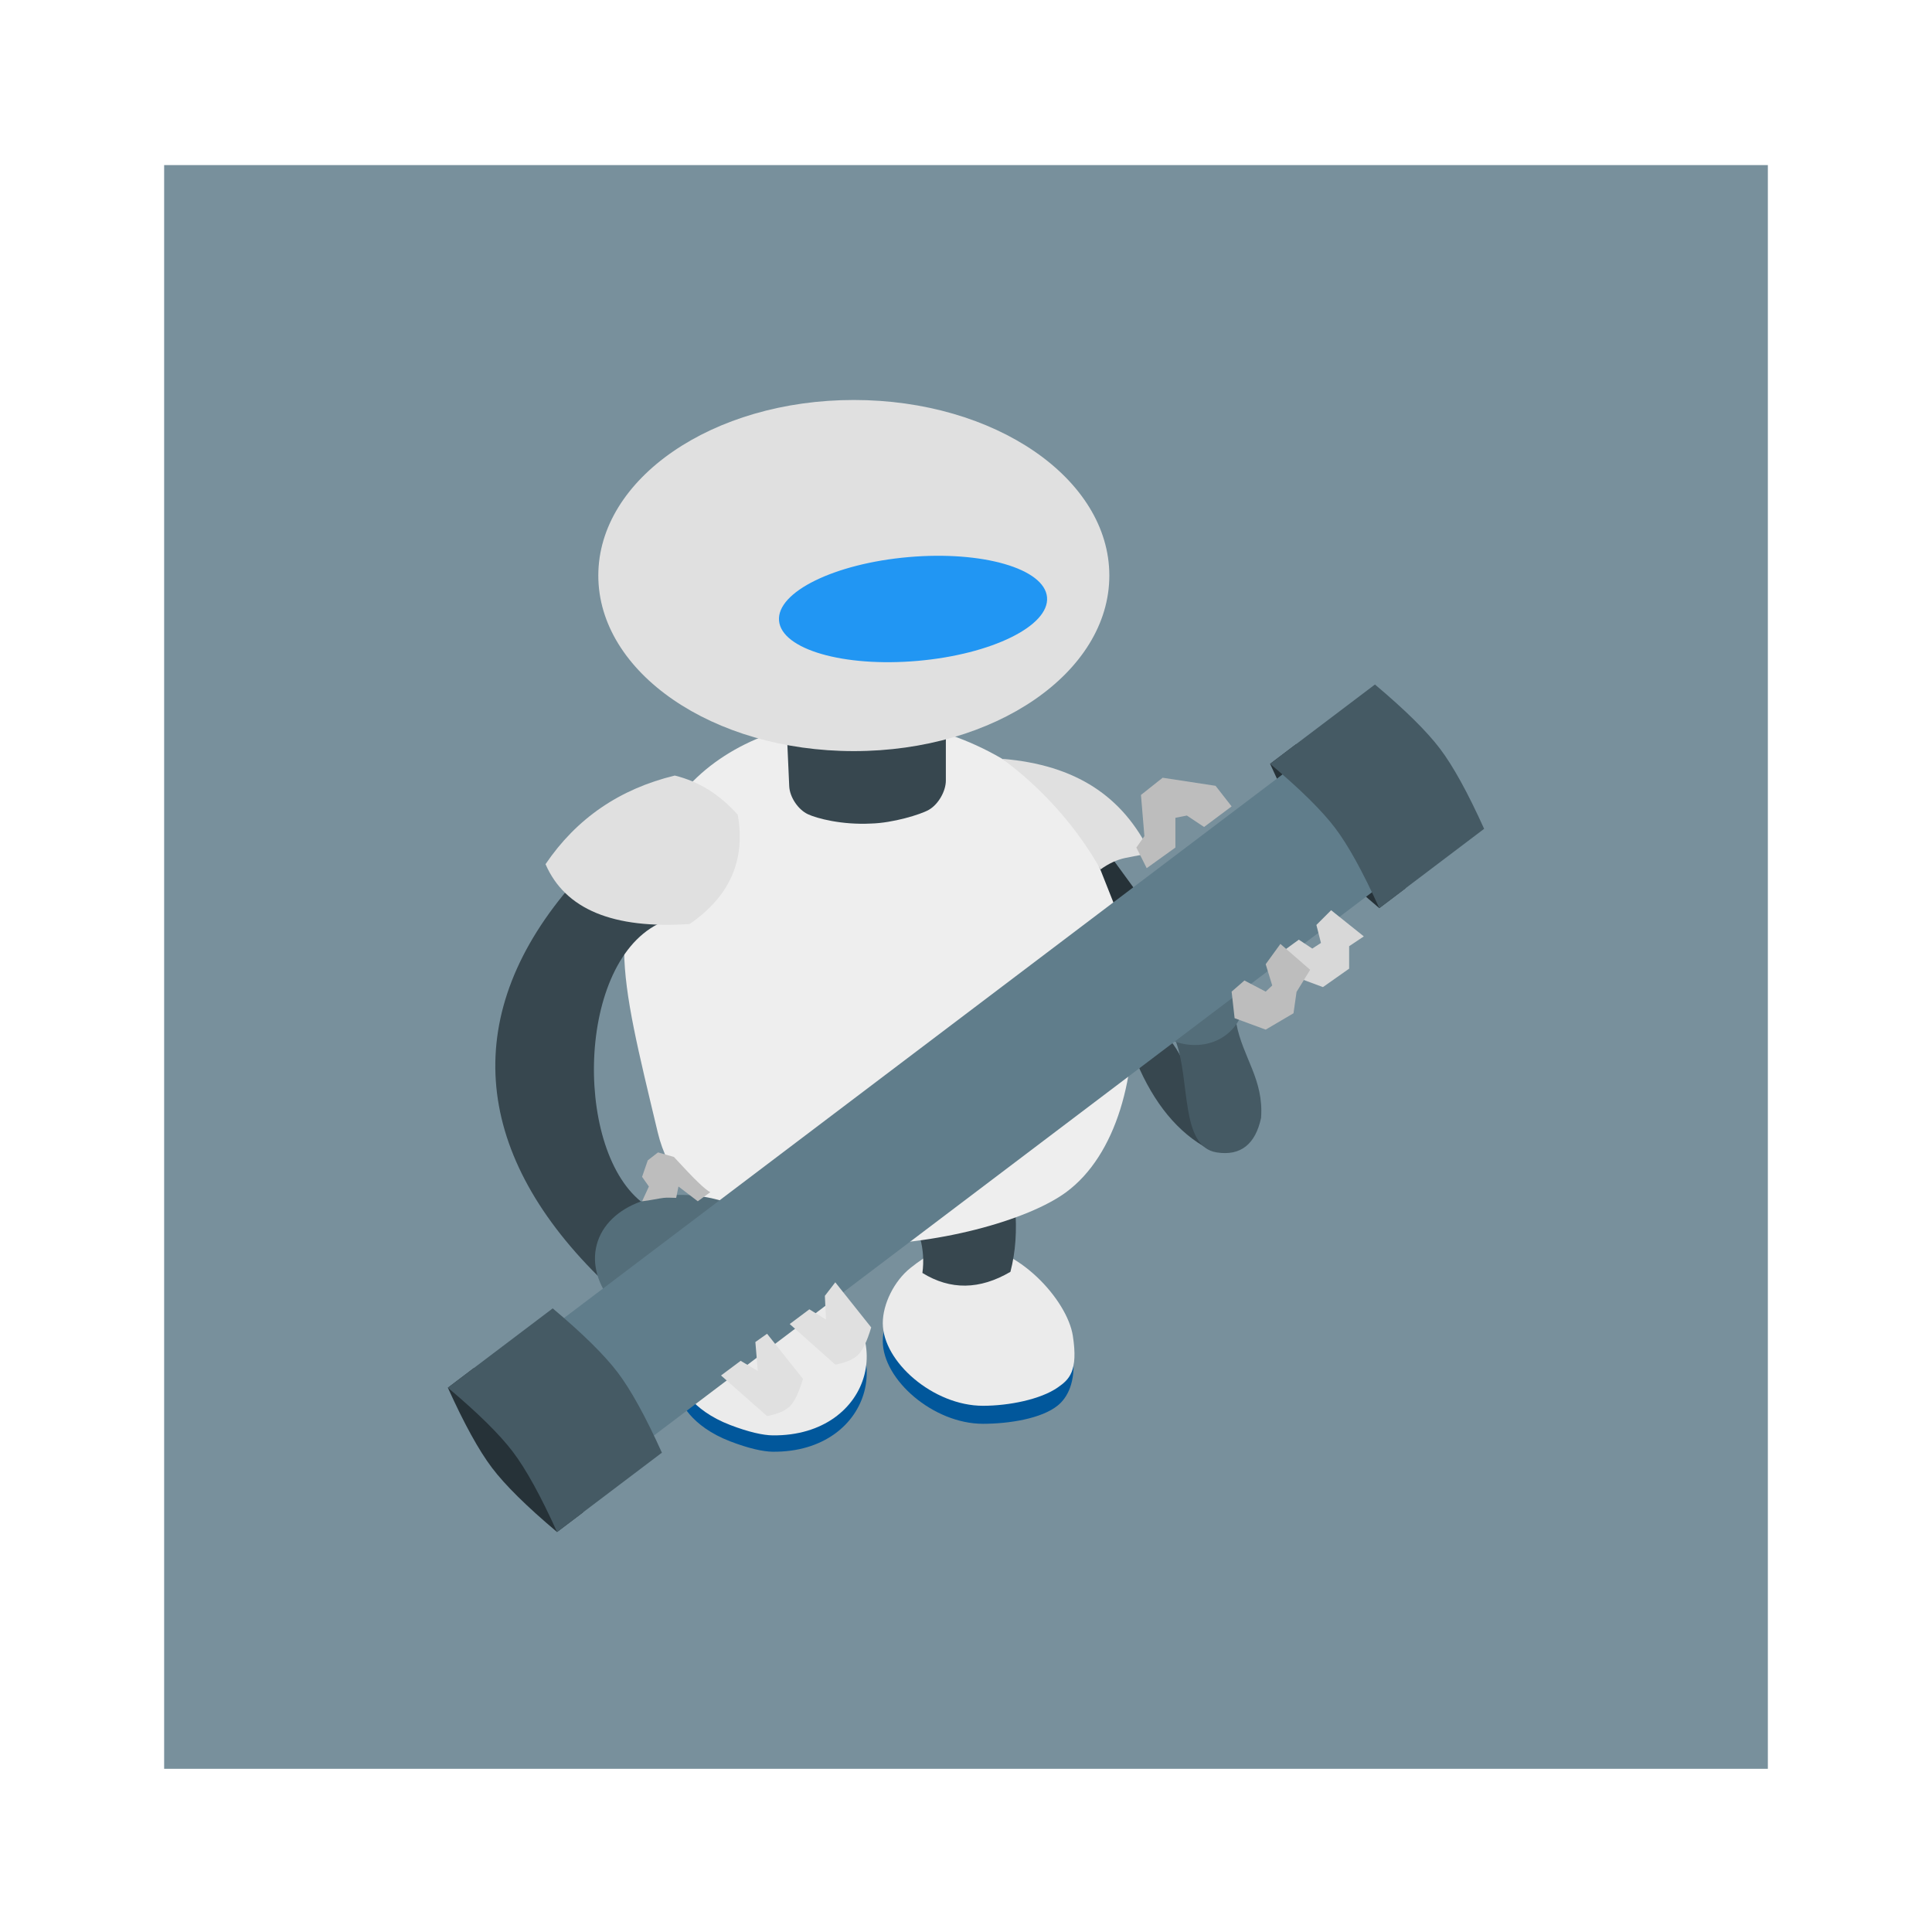 <?xml version="1.0" standalone="no"?>
<!-- Generator: Gravit.io -->
<svg xmlns="http://www.w3.org/2000/svg" xmlns:xlink="http://www.w3.org/1999/xlink" style="isolation:isolate" viewBox="0 0 1024 1024" width="1024" height="1024">
    <defs>
        <clipPath id="_clipPath_YmImxfqqg8vWiRCCfMMezmYxZa2NExww">
            <rect width="1024" height="1024" />
        </clipPath>
    </defs>
    <g clip-path="url(#_clipPath_YmImxfqqg8vWiRCCfMMezmYxZa2NExww)">
        <rect x="87" y="87.5" width="850" height="850" transform="matrix(1,0,0,1,0,0)" fill="rgb(120,144,156)" />
        <g id="robot with tube">
            <g id="robot">
                <g id="left foot">
                    <path d=" M 387 763.942 C 396.841 767.72 404.48 769.39 409.525 769.443 C 463.285 770.01 478.252 710.589 431.11 687.522 C 424.547 684.311 359.598 713.061 359.598 737.702 C 359.598 742.591 366.302 755.997 387 763.942 Z " fill-rule="evenodd" fill="rgb(1,87,155)" />
                    <path d=" M 387 755.273 C 396.841 759.051 404.48 760.721 409.525 760.774 C 463.285 761.341 478.252 701.92 431.11 678.853 C 424.547 675.642 359.598 704.391 359.598 729.033 C 359.598 733.922 366.302 747.328 387 755.273 Z " fill-rule="evenodd" fill="rgb(235,235,235)" />
                </g>
                <g id="leg">
                    <g id="right foot">
                        <path d=" M 521.004 754.639 C 534.55 754.639 552.013 751.98 560.683 744.9 C 565.416 741.035 570.495 732.979 568.619 717.51 C 566.743 702.041 539.365 669.425 513.068 669.425 C 499.722 669.425 491.19 674.701 482.545 681.599 C 473.9 688.496 467.894 700.715 467.894 710.815 C 467.894 731.32 494.706 754.639 521.004 754.639 Z " fill-rule="evenodd" fill="rgb(1,87,155)" />
                        <path d=" M 521.004 745.095 C 534.55 745.095 551.514 741.778 560.683 735.356 C 566.609 731.206 571.579 726.911 568.619 707.966 C 565.659 689.021 539.365 659.881 513.068 659.881 C 499.722 659.881 491.19 665.157 482.545 672.055 C 473.9 678.952 467.894 691.171 467.894 701.271 C 467.894 721.776 494.706 745.095 521.004 745.095 Z " fill-rule="evenodd" fill="rgb(235,235,235)" />
                    </g>
                    <path d=" M 487.679 656.164 C 489.327 662.245 489.748 668.438 488.891 674.69 C 503.705 683.844 519.265 683.653 535.546 674.093 C 538.28 663.599 539.097 652.054 537.969 639.43 L 487.679 656.164 Z " fill-rule="evenodd" fill="rgb(55,71,79)" />
                </g>
                <g id="Group">
                    <path d=" M 348.626 600.223 C 369.421 687.29 524.852 661.541 565.077 631.884 C 618.271 592.664 611.443 461.902 546.345 412.348 C 481.247 362.794 388.15 374.963 354.101 430.841 C 320.053 486.718 327.831 513.156 348.626 600.223 Z " fill-rule="evenodd" fill="rgb(238,238,238)" />
                    <path d=" M 416.689 380.549 L 418.307 416.724 C 418.564 422.46 422.99 429.1 428.186 431.543 C 432.865 433.744 446.133 437.311 461.754 436.492 C 473.183 436.203 487.904 431.728 492.284 429.234 C 497.274 426.393 501.324 419.425 501.324 413.683 L 501.324 380.559 C 501.324 374.817 496.663 370.156 490.921 370.156 L 426.627 370.156 C 420.886 370.156 416.432 374.813 416.689 380.549 Z " fill-rule="evenodd" fill="rgb(55,71,79)" />
                    <path d=" M 452.543 398.106 C 527.338 398.106 587.97 356.445 587.97 305.053 C 587.97 253.661 527.338 212 452.543 212 C 377.749 212 317.116 253.661 317.116 305.053 C 317.116 356.445 377.749 398.106 452.543 398.106 Z " fill-rule="evenodd" fill="rgb(224,224,224)" />
                    <path d=" M 486.333 350.281 C 525.559 346.85 556.28 331.754 554.951 316.564 C 553.622 301.373 520.746 291.841 481.521 295.273 C 442.295 298.705 411.574 313.801 412.903 328.991 C 414.232 344.181 447.108 353.713 486.333 350.281 Z " fill-rule="evenodd" fill="rgb(33,150,243)" />
                </g>
                <g id="left arm">
                    <path d=" M 348.75 489.743 C 304.423 512.203 304.423 614.789 343.326 639.43 Q 343.326 639.43 316.863 676.242 C 250.142 609.868 243.649 536.55 304.134 467.701 Q 356.806 485.661 348.75 489.743 Z " fill-rule="evenodd" fill="rgb(55,71,79)" />
                    <path d=" M 360.44 712.389 C 390.466 720.434 419.389 709.858 425.041 688.765 C 430.693 667.672 410.933 644.051 380.907 636.005 C 350.88 627.96 321.957 638.537 316.305 659.629 C 310.654 680.722 330.413 704.343 360.44 712.389 Z " fill-rule="evenodd" fill="rgb(84,110,122)" />
                    <path d=" M 351.763 634.896 C 349.598 635.112 344.174 636.317 340.313 636.703 Q 340.313 636.703 343.929 628.872 L 340.313 623.751 L 343.326 615.016 L 348.75 610.798 L 357.187 613.208 Q 365.313 622.075 369.843 626.462 Q 374.373 630.849 376.472 631.884 L 369.843 636.703 L 359.598 628.872 L 358.393 634.896 Q 353.929 634.68 351.763 634.896 Z " fill-rule="evenodd" fill="rgb(189,189,189)" />
                </g>
                <path d=" M 289.144 458.025 C 305.558 433.796 328.404 418.149 357.655 411.058 C 370.346 414.169 381.47 421.09 391.001 431.797 C 395.321 455.76 386.841 475.084 365.537 489.743 C 324.956 492.502 299.501 481.938 289.144 458.025 Z " fill-rule="evenodd" fill="rgb(224,224,224)" />
                <g id="right arm">
                    <path d=" M 602.298 562.676 L 618.669 549.445 C 628.429 560.838 632.078 573.567 629.583 586.379 L 644.834 602.074 L 640.499 609.009 C 624.36 600.353 611.635 584.917 602.298 562.676 Z " fill="rgb(55,71,79)" />
                    <path d=" M 623.161 551.793 L 644.962 545.311 L 655.237 542.257 C 658.598 560.461 669.926 572.029 668.389 592.538 C 665.416 606.371 657.615 612.837 644.834 610.798 C 625.429 607.704 630.963 572.707 623.161 551.793 Z " fill="rgb(69,90,100)" />
                    <path d=" M 608.064 542.643 C 620.89 555.925 640.618 557.68 652.128 546.565 C 663.638 535.45 662.572 515.673 649.747 502.391 C 636.921 489.11 617.193 487.354 605.683 498.47 C 594.173 509.585 595.239 529.362 608.064 542.643 Z " fill-rule="evenodd" fill="rgb(84,110,122)" />
                    <path d=" M 587.795 452.642 L 602.298 472.523 L 590.212 478.547 L 581.148 455.655 L 587.795 452.642 Z " fill-rule="evenodd" fill="rgb(38,50,56)" />
                </g>
                <path d=" M 561.202 429.758 Q 547.95 414.618 531.267 402.196 C 570.348 405.428 595.222 422.137 609.802 452.295 Q 603.107 453.332 596.437 454.732 Q 589.768 456.131 583.282 460.823 Q 574.454 444.899 561.202 429.758 Z " fill-rule="evenodd" fill="rgb(224,224,224)" />
            </g>
            <g id="setting">
                <path d=" M 673.179 404.848 Q 686.121 433.503 696.557 447.296 Q 706.992 461.089 731.049 481.335 L 744.941 470.824 L 687.072 394.337 L 673.179 404.848 Z " fill="rgb(38,50,56)" />
                <rect x="477.144" y="281.028" width="78.474" height="605.172" transform="matrix(0.603,0.797,-0.797,0.603,670.236,-180.312)" fill="rgb(96,125,139)" />
                <path d=" M 728.75 362.804 Q 752.807 383.05 763.242 396.843 Q 773.677 410.636 786.619 439.291 L 731.049 481.335 Q 718.106 452.68 707.671 438.887 Q 697.236 425.094 673.179 404.848 L 728.75 362.804 Z " fill="rgb(69,90,100)" />
                <path d=" M 237.381 735.513 Q 250.323 764.168 260.758 777.961 Q 271.193 791.754 295.25 812 L 309.142 801.489 L 251.273 725.002 L 237.381 735.513 Z " fill="rgb(38,50,56)" />
                <path d=" M 292.951 693.469 Q 317.008 713.715 327.443 727.508 Q 337.879 741.301 350.821 769.956 L 295.25 812 Q 282.308 783.345 271.872 769.552 Q 261.437 755.759 237.381 735.513 L 292.951 693.469 Z " fill="rgb(69,90,100)" />
            </g>
            <g id="fingers">
                <path d=" M 428.97 693.968 L 437.807 699.374 L 437.193 686.823 L 442.719 679.651 L 461.754 703.557 Q 458.599 714.172 455 717.901 Q 451.4 721.63 442.719 723.28 L 418.567 701.764 L 428.97 693.968 Z " fill-rule="evenodd" fill="rgb(224,224,224)" />
                <path d=" M 392.56 721.263 L 401.647 726.642 L 400.362 711.306 L 406.56 706.919 L 425.595 730.826 Q 422.44 741.44 418.84 745.169 Q 415.241 748.899 406.56 750.548 L 382.156 729.033 L 392.56 721.263 Z " fill-rule="evenodd" fill="rgb(224,224,224)" />
            </g>
            <g id="right hand">
                <path d=" M 700.136 499.777 L 697.716 490.241 L 705.518 482.439 L 722.857 496.31 L 715.077 501.511 L 715.077 513.406 L 701.184 523.184 L 687.195 517.983 L 680.074 504.112 L 688.401 498.044 L 695.539 502.764 L 700.136 499.777 Z " fill="rgb(216,216,216)" />
                <path d=" M 659.571 519.68 L 670.841 525.585 L 674.309 522.317 L 670.841 511.047 L 678.644 500.297 L 694.402 514.011 L 687.195 525.741 L 685.579 537.055 L 670.841 545.724 L 654.37 539.656 L 652.784 525.585 L 659.571 519.68 Z " fill-rule="evenodd" fill="rgb(189,189,189)" />
                <path d=" M 622.979 449.229 L 622.979 433.467 L 629.062 432.254 L 638.186 438.317 L 652.784 427.405 L 644.269 416.492 L 616.225 412.218 L 604.731 421.342 L 606.556 443.167 L 602.298 449.229 L 607.772 460.141 L 622.979 449.229 Z " fill-rule="evenodd" fill="rgb(189,189,189)" />
            </g>
        </g>
    </g>
</svg>